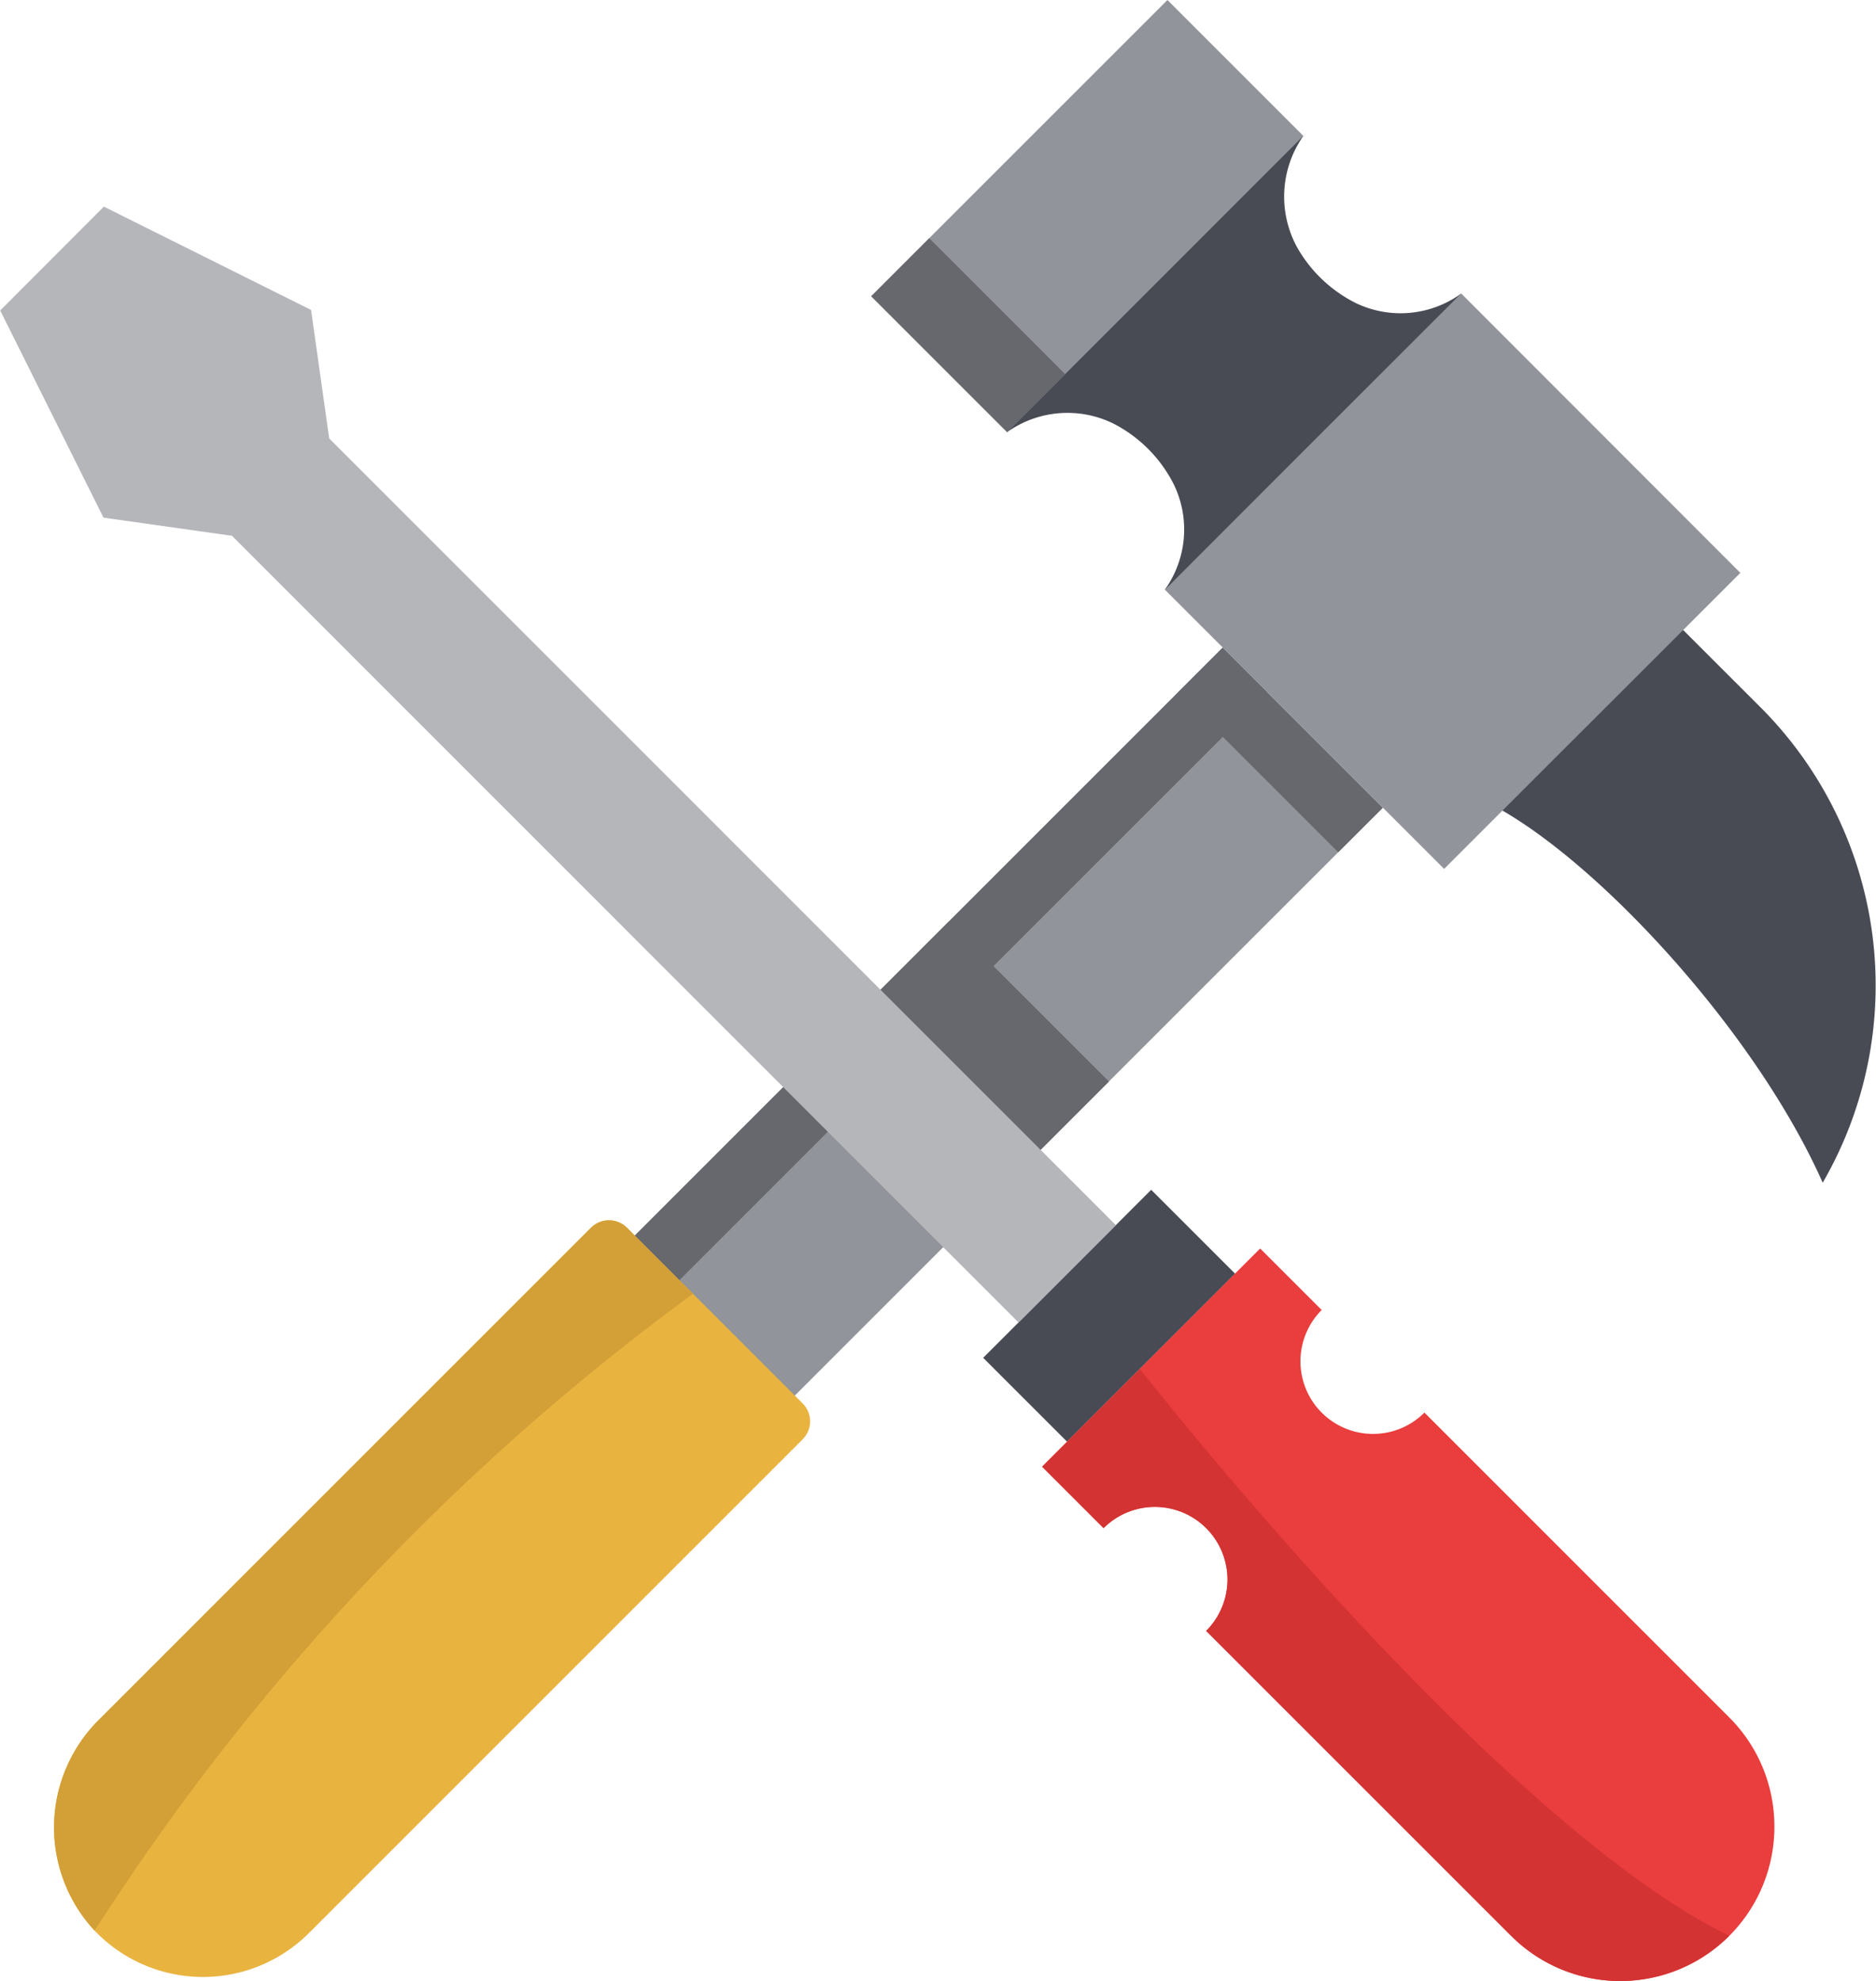 <svg xmlns="http://www.w3.org/2000/svg" width="65.719" height="69.399" viewBox="0 0 65.719 69.399">
  <g id="hammer_1_" data-name="hammer (1)" transform="translate(-13.574)">
    <path id="Pfad_91" data-name="Pfad 91" d="M168.318,193.609l-7.948-.139L162.71,188h0l1.632-1.632h0l6.6-6.6,12.311-12.311.05-.048,1.565,1.564,4.043,4.043-1.561,1.559h0l-4.627,4.625-.718.718-5.457,5.457-3.757,3.757-4.475,4.476Z" transform="translate(-126.899 -144.716)" fill="#92949b"/>
    <path id="Pfad_92" data-name="Pfad 92" d="M28.96,340.287a5.309,5.309,0,0,1,.157-7.393l2.043-2.042,2.708-2.71,12.481-12.48a.892.892,0,0,1,1.26,0l.272.272,2.042,2.042,3.567,3.567.272.272a.889.889,0,0,1,0,1.26l-17.3,17.3A5.249,5.249,0,0,1,28.96,340.287Z" transform="translate(-12.071 -272.651)" fill="#e8b33f"/>
    <path id="Pfad_93" data-name="Pfad 93" d="M177.631,188h0l1.632-1.632h0l6.6-6.6,12.311-12.311.05-.048,1.565,1.564-1.561,1.559h0l-4.627,4.625-.718.718-5.457,5.457-3.757,3.757-4.475,4.476h0Z" transform="translate(-141.82 -144.716)" fill="#66686d"/>
    <path id="Pfad_94" data-name="Pfad 94" d="M409.678,165.443a13.791,13.791,0,0,1,2.264,16.739c-2.275-5.126-7.54-10.909-11.222-13.038l-.179-5.967,6.511-.359,0,0Z" transform="translate(-334.516 -140.749)" fill="#484b54"/>
    <path id="Pfad_95" data-name="Pfad 95" d="M28.96,340.287a5.309,5.309,0,0,1,.157-7.393l2.043-2.042,2.708-2.71,12.481-12.48a.892.892,0,0,1,1.26,0l.272.272h0l2.04,2.042A83.254,83.254,0,0,0,28.96,340.287Z" transform="translate(-12.071 -272.651)" fill="#d39f37"/>
    <path id="Pfad_96" data-name="Pfad 96" d="M289.763,40.644l-2.845,7.889-7.534,2.49h0a3.621,3.621,0,0,0,.318-3.69,4.847,4.847,0,0,0-2.125-2.137,3.645,3.645,0,0,0-3.716.305h0l1.635-7.678,8.743-2.7h0a3.7,3.7,0,0,0-.215,3.908,4.86,4.86,0,0,0,2.043,1.942,3.617,3.617,0,0,0,3.7-.327Z" transform="translate(-225.007 -30.361)" fill="#484b54"/>
    <path id="Pfad_97" data-name="Pfad 97" d="M243.5,15.139l-4.76-4.76L249.12,0l4.76,4.76S243.7,14.948,243.5,15.139Z" transform="translate(-194.648)" fill="#92949b"/>
    <g id="Gruppe_40" data-name="Gruppe 40" transform="translate(44.046 8.346)">
      <path id="Pfad_98" data-name="Pfad 98" d="M245.409,66.461l-1.791,1.791s-.076.082-.117.117l-4.76-4.76,2.032-2.032,4.76,4.76C245.495,66.38,245.409,66.461,245.409,66.461Z" transform="translate(-238.692 -61.577)" fill="#66686d"/>
      <path id="Pfad_99" data-name="Pfad 99" d="M323.668,174.573l-5.607-5.607h0l1.511-1.511.049-.048,5.608,5.607Z" transform="translate(-307.26 -153.062)" fill="#66686d"/>
      <path id="Pfad_100" data-name="Pfad 100" d="M243.99,246.539l-5.607-5.608,2.768-2.768,5.608,5.607Z" transform="translate(-238.383 -214.227)" fill="#66686d"/>
    </g>
    <path id="Pfad_101" data-name="Pfad 101" d="M334.771,85.651l-2,2-4.33,4.324-2,2-2.047,2.047-2.144-2.144h0l-5.608-5.608h0l-2.029-2.029c.186-.192,10.188-10.192,10.378-10.378Z" transform="translate(-260.23 -65.582)" fill="#92949b"/>
    <path id="Pfad_102" data-name="Pfad 102" d="M273.561,307.508l2.94,2.94-5.886,5.886-2.94-2.94,1.238-1.238,3.41-3.41Z" transform="translate(-219.659 -265.827)" fill="#484b54"/>
    <path id="Pfad_103" data-name="Pfad 103" d="M308.55,342.98a5.4,5.4,0,0,1-9.222,3.819l-10.683-10.682a2.542,2.542,0,0,0-3.594-3.6l-2.155-2.155.877-.877,2.548-2.547,3.338-3.34.877-.877,2.155,2.155a2.542,2.542,0,0,0,3.6,3.594l10.682,10.683A5.388,5.388,0,0,1,308.55,342.98Z" transform="translate(-232.817 -278.983)" fill="#ea3d3d"/>
    <path id="Pfad_104" data-name="Pfad 104" d="M17.213,53.407l7.258,3.619.635,4.5L52.664,89.087l-3.41,3.41L21.7,64.938l-4.5-.635-3.619-7.258Z" transform="translate(0 -46.168)" fill="#b5b6ba"/>
    <path id="Pfad_105" data-name="Pfad 105" d="M306.968,373.692a5.4,5.4,0,0,1-7.64,0L288.645,363.01a2.542,2.542,0,0,0-3.594-3.6L282.9,357.26l.877-.877,2.548-2.547C286.49,354.052,298.769,369.7,306.968,373.692Z" transform="translate(-232.817 -305.876)" fill="#d33333"/>
  </g>
</svg>
